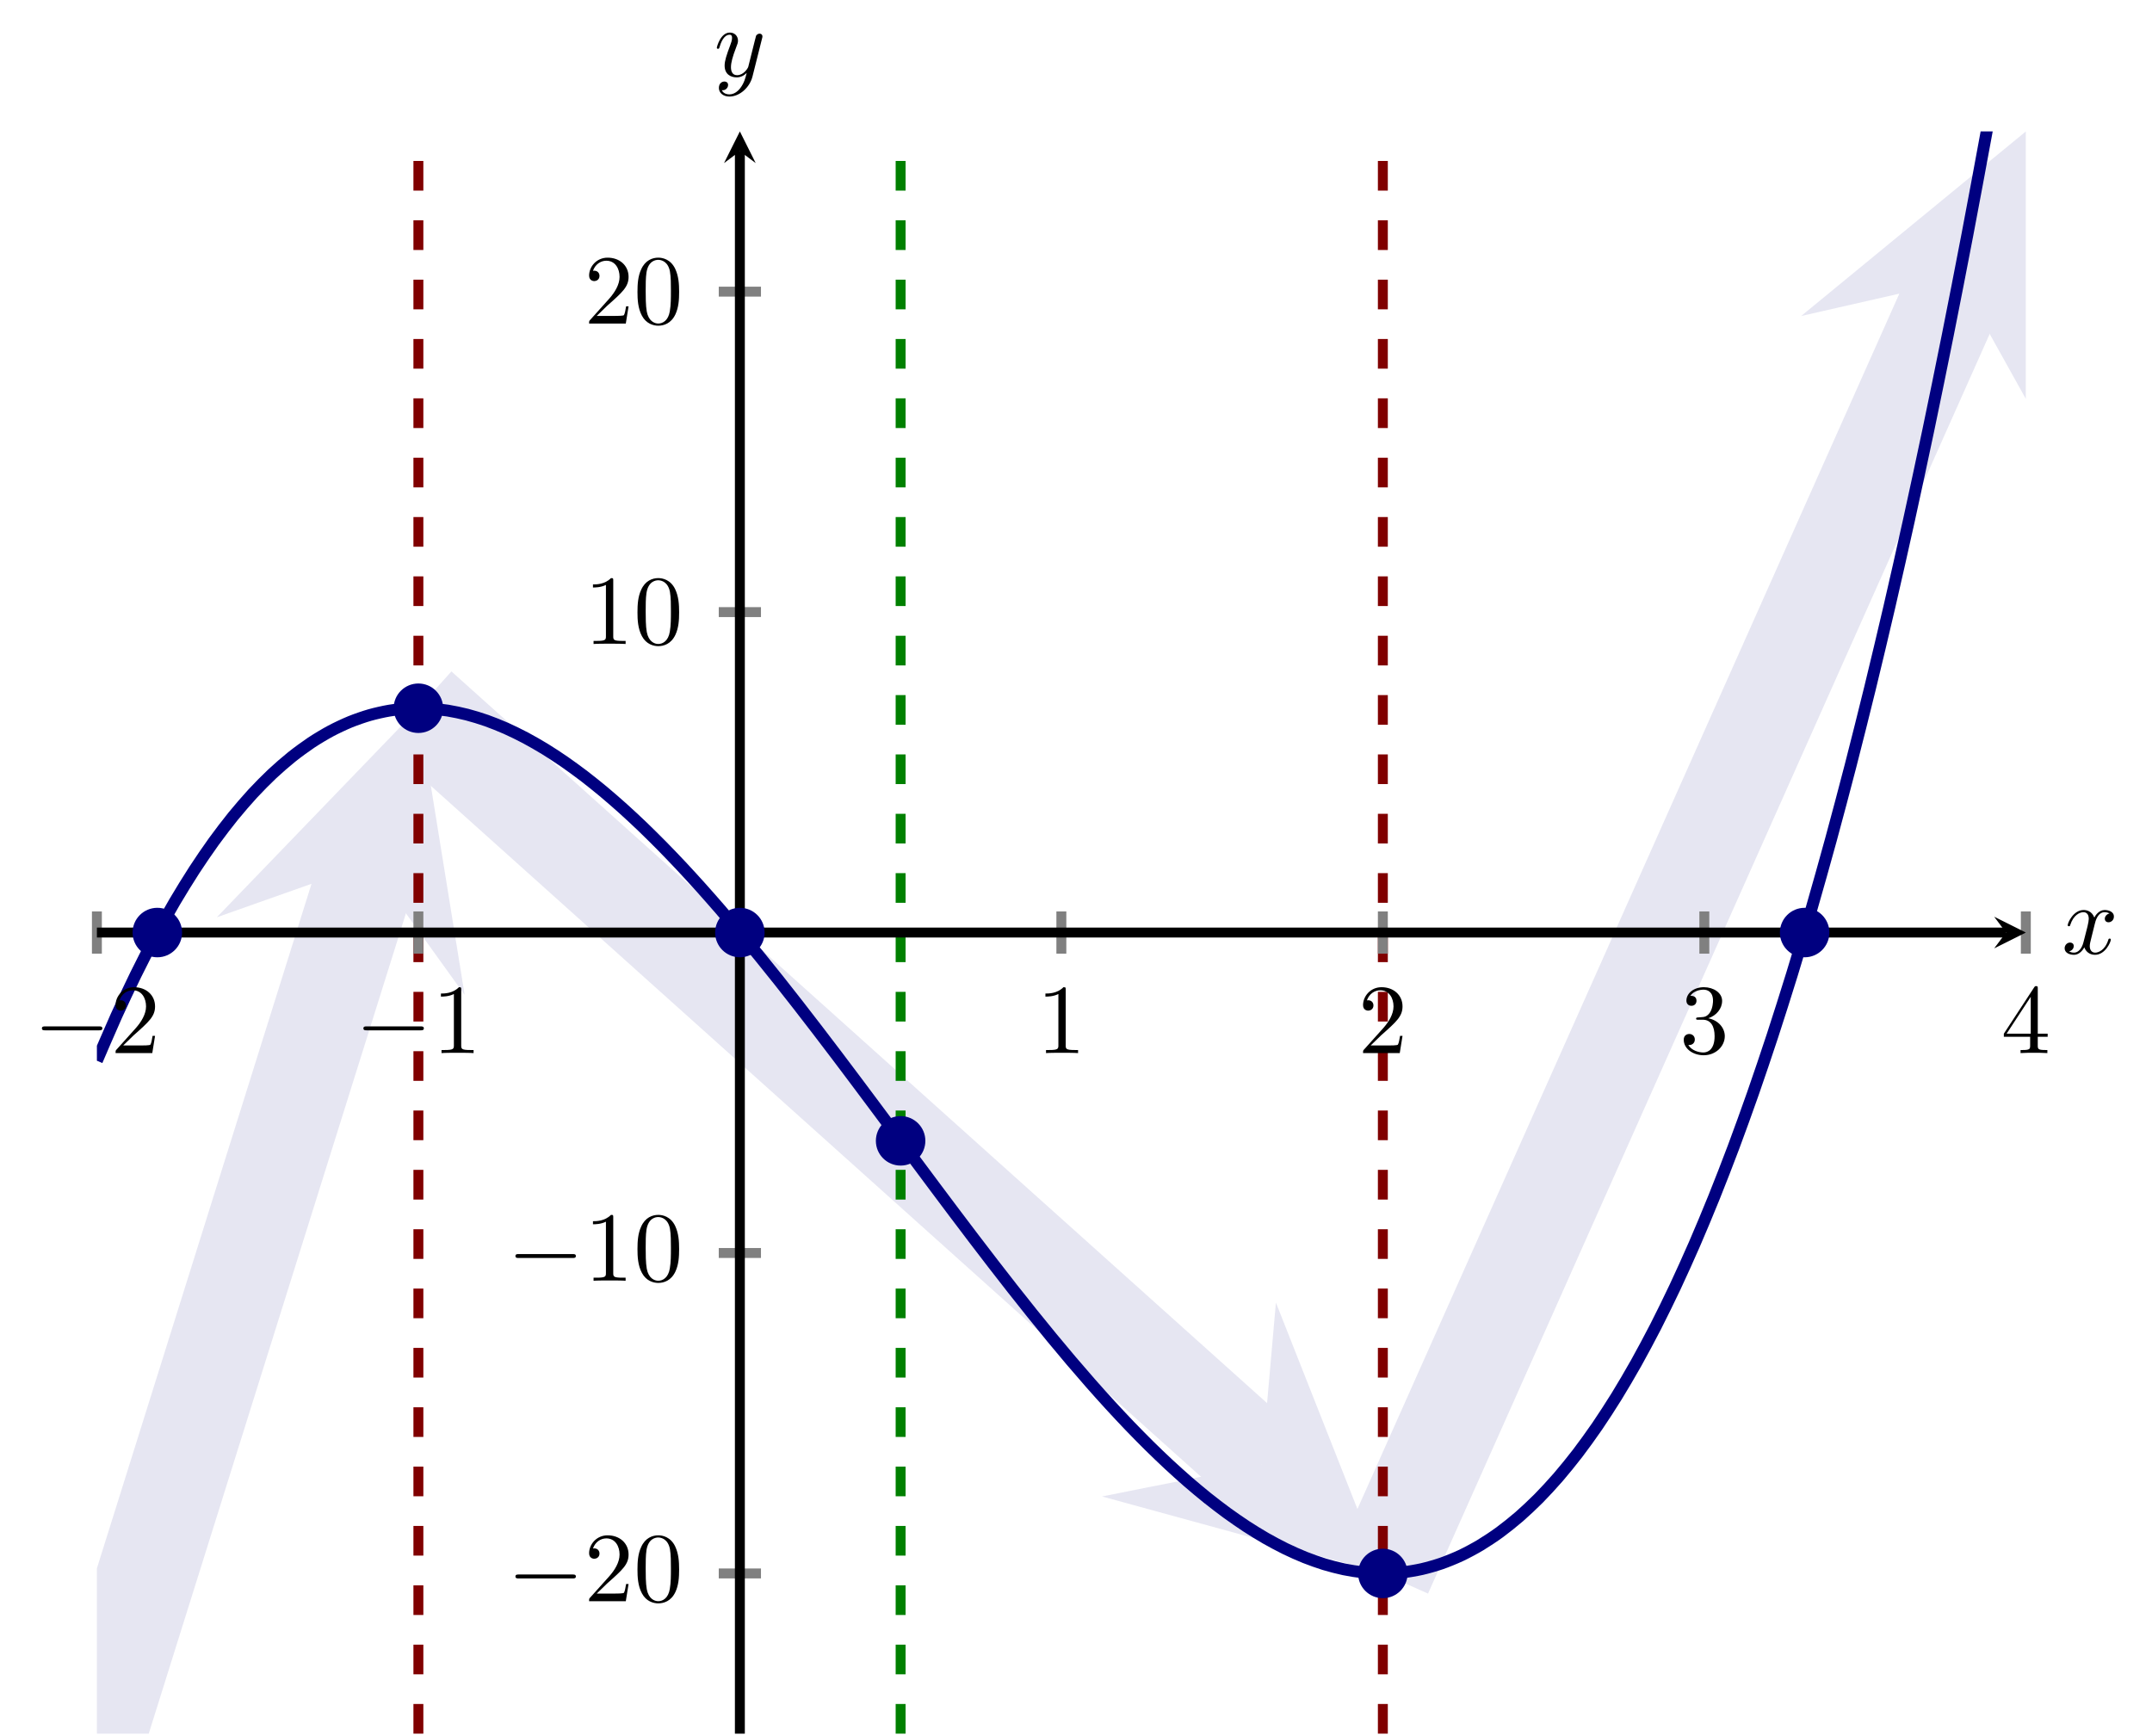 <?xml version="1.0" encoding="UTF-8" standalone="no"?>
<!DOCTYPE svg PUBLIC "-//W3C//DTD SVG 1.1//EN" "http://www.w3.org/Graphics/SVG/1.1/DTD/svg11.dtd">
<svg xmlns="http://www.w3.org/2000/svg" xmlns:xlink="http://www.w3.org/1999/xlink" version="1.1" width="216.739pt" height="174.829pt" viewBox="0 0 216.739 174.829">
<clipPath id="cp0">
<path transform="matrix(1,0,0,-1,9.759,174.63)" d="M 0 0 L 194.272 0 L 194.272 161.392 L 0 161.392 Z "/>
</clipPath>
<g clip-path="url(#cp0)">
<path transform="matrix(1,0,0,-1,9.759,174.63)" stroke-width="9.963" stroke-linecap="butt" stroke-miterlimit="10" stroke-linejoin="miter" fill="none" stroke="#e6e6f2" d="M 0 0 L 27.487 87.684 "/>
<path transform="matrix(.299,-.955,-.955,-.299,37.246,86.946)" d="M 16.339 0 L -9.803 13.071 L 0 0 L -9.803 -13.071 " fill="#e6e6f2"/>
<path transform="matrix(1,0,0,-1,9.759,174.63)" stroke-width="9.963" stroke-linecap="butt" stroke-miterlimit="10" stroke-linejoin="miter" fill="none" stroke="#e6e6f2" d="M 32.379 103.291 L 117.31 27.09 "/>
<path transform="matrix(.747,.67,.67,-.747,127.069,147.54)" d="M 16.339 0 L -9.803 13.071 L 0 0 L -9.803 -13.071 " fill="#e6e6f2"/>
<path transform="matrix(1,0,0,-1,9.759,174.63)" stroke-width="9.963" stroke-linecap="butt" stroke-miterlimit="10" stroke-linejoin="miter" fill="none" stroke="#e6e6f2" d="M 129.515 16.139 L 187.604 146.436 "/>
<path transform="matrix(.408,-.915,-.915,-.408,197.363,28.194)" d="M 16.339 0 L -9.803 13.071 L 0 0 L -9.803 -13.071 " fill="#e6e6f2"/>
<path transform="matrix(1,0,0,-1,9.759,174.63)" stroke-width="1" stroke-linecap="butt" stroke-dasharray="2.989,2.989" stroke-miterlimit="10" stroke-linejoin="miter" fill="none" stroke="#800000" d="M 32.379 0 L 32.379 161.392 "/>
<path transform="matrix(1,0,0,-1,9.759,174.63)" stroke-width="1" stroke-linecap="butt" stroke-dasharray="2.989,2.989" stroke-miterlimit="10" stroke-linejoin="miter" fill="none" stroke="#800000" d="M 129.515 0 L 129.515 161.392 "/>
<path transform="matrix(1,0,0,-1,9.759,174.63)" stroke-width="1" stroke-linecap="butt" stroke-dasharray="2.989,2.989" stroke-miterlimit="10" stroke-linejoin="miter" fill="none" stroke="#008000" d="M 80.947 0 L 80.947 161.392 "/>
<path transform="matrix(1,0,0,-1,9.759,174.63)" stroke-width="1.196" stroke-linecap="butt" stroke-miterlimit="10" stroke-linejoin="miter" fill="none" stroke="#000080" d="M 0 67.785 C 0 67.785 1.418 71.097 1.962 72.303 C 2.507 73.509 3.38 75.364 3.925 76.475 C 4.469 77.585 5.342 79.29 5.887 80.308 C 6.431 81.326 7.305 82.883 7.849 83.811 C 8.394 84.738 9.267 86.153 9.812 86.993 C 10.356 87.833 11.229 89.108 11.774 89.863 C 12.318 90.617 13.192 91.757 13.736 92.428 C 14.281 93.099 15.154 94.108 15.698 94.698 C 16.243 95.289 17.116 96.17 17.661 96.682 C 18.205 97.194 19.079 97.952 19.623 98.387 C 20.168 98.823 21.041 99.461 21.585 99.824 C 22.13 100.186 23.003 100.708 23.548 100.999 C 24.092 101.29 24.965 101.699 25.51 101.922 C 26.054 102.144 26.928 102.445 27.472 102.601 C 28.017 102.757 28.89 102.954 29.435 103.046 C 29.979 103.138 30.852 103.234 31.397 103.264 C 31.941 103.294 32.815 103.293 33.359 103.264 C 33.904 103.235 34.777 103.141 35.322 103.056 C 35.866 102.97 36.739 102.787 37.284 102.646 C 37.828 102.506 38.702 102.238 39.246 102.045 C 39.791 101.853 40.664 101.503 41.208 101.261 C 41.753 101.019 42.626 100.592 43.171 100.302 C 43.715 100.013 44.589 99.512 45.133 99.178 C 45.678 98.844 46.551 98.272 47.095 97.895 C 47.64 97.519 48.513 96.881 49.058 96.465 C 49.602 96.048 50.475 95.348 51.02 94.894 C 51.564 94.439 52.438 93.681 52.982 93.191 C 53.527 92.702 54.4 91.888 54.945 91.366 C 55.489 90.843 56.362 89.979 56.907 89.426 C 57.451 88.873 58.325 87.962 58.869 87.381 C 59.414 86.8 60.287 85.845 60.831 85.238 C 61.376 84.632 62.249 83.638 62.794 83.008 C 63.338 82.378 64.212 81.348 64.756 80.697 C 65.301 80.046 66.174 78.985 66.718 78.316 C 67.263 77.646 68.136 76.557 68.681 75.872 C 69.225 75.186 70.099 74.073 70.643 73.374 C 71.188 72.674 72.061 71.541 72.605 70.831 C 73.15 70.12 74.023 68.97 74.568 68.251 C 75.112 67.531 75.985 66.369 76.53 65.643 C 77.074 64.916 77.948 63.746 78.492 63.015 C 79.037 62.285 79.91 61.11 80.455 60.377 C 80.999 59.645 81.872 58.469 82.417 57.737 C 82.961 57.005 83.835 55.832 84.379 55.103 C 84.924 54.374 85.797 53.208 86.341 52.484 C 86.886 51.761 87.759 50.605 88.304 49.889 C 88.848 49.174 89.722 48.032 90.266 47.327 C 90.811 46.621 91.684 45.498 92.228 44.805 C 92.773 44.112 93.646 43.011 94.191 42.333 C 94.735 41.655 95.609 40.579 96.153 39.919 C 96.698 39.258 97.571 38.212 98.115 37.572 C 98.66 36.931 99.533 35.919 100.078 35.3 C 100.622 34.681 101.495 33.706 102.04 33.112 C 102.584 32.518 103.458 31.584 104.002 31.017 C 104.547 30.45 105.42 29.561 105.965 29.023 C 106.509 28.485 107.382 27.646 107.927 27.14 C 108.471 26.633 109.345 25.847 109.889 25.374 C 110.434 24.902 111.307 24.172 111.851 23.736 C 112.396 23.301 113.269 22.631 113.814 22.234 C 114.358 21.837 115.232 21.232 115.776 20.876 C 116.321 20.521 117.194 19.983 117.738 19.671 C 118.283 19.36 119.156 18.894 119.701 18.628 C 120.245 18.362 121.118 17.973 121.663 17.755 C 122.208 17.538 123.081 17.228 123.625 17.061 C 124.17 16.895 125.043 16.668 125.588 16.555 C 126.132 16.442 127.005 16.302 127.55 16.245 C 128.094 16.187 128.968 16.139 129.512 16.139 C 130.057 16.139 130.93 16.186 131.475 16.247 C 132.019 16.308 132.892 16.453 133.437 16.577 C 133.981 16.7 134.855 16.949 135.399 17.137 C 135.944 17.326 136.817 17.681 137.361 17.937 C 137.906 18.193 138.779 18.659 139.324 18.985 C 139.868 19.311 140.742 19.89 141.286 20.289 C 141.831 20.688 142.704 21.385 143.248 21.858 C 143.793 22.332 144.666 23.151 145.211 23.701 C 145.755 24.252 146.628 25.196 147.173 25.827 C 147.718 26.457 148.591 27.531 149.135 28.243 C 149.68 28.955 150.553 30.163 151.098 30.959 C 151.642 31.755 152.515 33.1 153.06 33.983 C 153.604 34.866 154.478 36.352 155.022 37.324 C 155.567 38.297 156.44 39.927 156.985 40.991 C 157.529 42.055 158.402 43.834 158.947 44.992 C 159.491 46.149 160.365 48.081 160.909 49.335 C 161.454 50.589 162.327 52.677 162.871 54.03 C 163.416 55.382 164.289 57.63 164.834 59.084 C 165.378 60.538 166.252 62.95 166.796 64.508 C 167.341 66.065 168.214 68.645 168.758 70.308 C 169.303 71.971 170.176 74.723 170.721 76.494 C 171.265 78.266 172.138 81.193 172.683 83.075 C 173.227 84.957 174.101 88.064 174.645 90.059 C 175.19 92.054 176.063 95.344 176.608 97.455 C 177.152 99.565 178.025 103.042 178.57 105.27 C 179.114 107.499 179.988 111.167 180.532 113.515 C 181.077 115.864 181.95 119.726 182.494 122.198 C 183.039 124.669 183.912 128.73 184.457 131.326 C 185.001 133.923 185.875 138.186 186.419 140.91 C 186.964 143.633 187.837 148.103 188.381 150.956 C 188.926 153.81 189.799 158.49 190.344 161.475 C 190.888 164.461 191.762 169.355 192.306 172.475 C 192.851 175.595 194.268 183.964 194.268 183.964 "/>
</g>
<path transform="matrix(1,0,0,-1,9.759,174.63)" stroke-width="1" stroke-linecap="butt" stroke-miterlimit="10" stroke-linejoin="miter" fill="none" stroke="#808080" d="M 0 78.57 L 0 82.822 M 32.379 78.57 L 32.379 82.822 M 97.136 78.57 L 97.136 82.822 M 129.515 78.57 L 129.515 82.822 M 161.893 78.57 L 161.893 82.822 M 194.272 78.57 L 194.272 82.822 "/>
<path transform="matrix(1,0,0,-1,9.759,174.63)" stroke-width="1" stroke-linecap="butt" stroke-miterlimit="10" stroke-linejoin="miter" fill="none" stroke="#808080" d="M 62.631 16.139 L 66.883 16.139 M 62.631 48.418 L 66.883 48.418 M 62.631 112.974 L 66.883 112.974 M 62.631 145.253 L 66.883 145.253 "/>
<path transform="matrix(1,0,0,-1,9.759,174.63)" stroke-width="1" stroke-linecap="butt" stroke-miterlimit="10" stroke-linejoin="miter" fill="none" stroke="#000000" d="M 0 80.696 L 192.28 80.696 "/>
<path transform="matrix(1,0,0,-1,202.039,93.934)" d="M 1.993 0 L -1.196 1.594 L 0 0 L -1.196 -1.594 "/>
<path transform="matrix(1,0,0,-1,9.759,174.63)" stroke-width="1" stroke-linecap="butt" stroke-miterlimit="10" stroke-linejoin="miter" fill="none" stroke="#000000" d="M 64.757 0 L 64.757 159.399 "/>
<path transform="matrix(0,-1,-1,-0,74.516,15.231)" d="M 1.993 0 L -1.196 1.594 L 0 0 L -1.196 -1.594 "/>
<symbol id="font_1_1">
<path d="M .576 0 C .593 0 .611 0 .611 .02 C .611 .04 .593 .04 .576 .04 L .035 .04 C .018 .04 0 .04 0 .02 C 0 0 .018 0 .035 0 L .576 0 Z "/>
</symbol>
<use xlink:href="#font_1_1" transform="matrix(9.963,0,0,-9.963,4.221,103.784)"/>
<symbol id="font_2_3">
<path d="M .077 .077 L .183 .18 C .339 .318 .399 .372 .399 .472 C .399 .586 .309 .666 .187 .666 C .074 .666 0 .574 0 .485 C 0 .429 .05 .429 .053 .429 C .07 .429 .105 .441 .105 .482 C .105 .508 .087 .534 .052 .534 C .044 .534 .042 .534 .039 .533 C .062 .598 .116 .635 .174 .635 C .265 .635 .308 .554 .308 .472 C .308 .392 .258 .313 .203 .251 L .011 .037 C 0 .026 0 .024 0 0 L .371 0 L .399 .174 L .374 .174 C .369 .144 .362 .1 .352 .085 C .345 .077 .279 .077 .257 .077 L .077 .077 Z "/>
</symbol>
<use xlink:href="#font_2_3" transform="matrix(9.963,0,0,-9.963,11.641,106.075)"/>
<use xlink:href="#font_1_1" transform="matrix(9.963,0,0,-9.963,36.6,103.784)"/>
<symbol id="font_2_2">
<path d="M .205 .64 C .205 .664 .205 .666 .182 .666 C .12 .602 .032 .602 0 .602 L 0 .571 C .02 .571 .079 .571 .131 .597 L .131 .079 C .131 .043 .128 .031 .038 .031 L .006 .031 L .006 0 C .041 .003 .128 .003 .168 .003 C .208 .003 .295 .003 .33 0 L .33 .031 L .298 .031 C .208 .031 .205 .042 .205 .079 L .205 .64 Z "/>
</symbol>
<use xlink:href="#font_2_2" transform="matrix(9.963,0,0,-9.963,44.408,106.075)"/>
<use xlink:href="#font_2_2" transform="matrix(9.963,0,0,-9.963,105.29,106.075)"/>
<use xlink:href="#font_2_3" transform="matrix(9.963,0,0,-9.963,137.28,106.075)"/>
<symbol id="font_2_4">
<path d="M .248 .374 C .33 .401 .388 .471 .388 .55 C .388 .632 .3 .688 .204 .688 C .103 .688 .027 .628 .027 .552 C .027 .519 .049 .5 .078 .5 C .109 .5 .129 .522 .129 .551 C .129 .601 .082 .601 .067 .601 C .098 .65 .164 .663 .2 .663 C .241 .663 .296 .641 .296 .551 C .296 .539 .294 .481 .268 .437 C .238 .389 .204 .386 .179 .385 C .171 .384 .147 .382 .14 .382 C .132 .381 .125 .38 .125 .37 C .125 .359 .132 .359 .149 .359 L .193 .359 C .275 .359 .312 .291 .312 .193 C .312 .057 .243 .028 .199 .028 C .156 .028 .081 .045 .046 .104 C .081 .099 .112 .121 .112 .159 C .112 .195 .085 .215 .056 .215 C .032 .215 0 .201 0 .157 C 0 .066 .093 0 .202 0 C .324 0 .415 .091 .415 .193 C .415 .275 .352 .353 .248 .374 Z "/>
</symbol>
<use xlink:href="#font_2_4" transform="matrix(9.963,0,0,-9.963,169.578,106.294)"/>
<symbol id="font_2_5">
<path d="M .266 .165 L .266 .078 C .266 .042 .264 .031 .19 .031 L .169 .031 L .169 0 C .21 .003 .262 .003 .304 .003 C .346 .003 .399 .003 .44 0 L .44 .031 L .419 .031 C .345 .031 .343 .042 .343 .078 L .343 .165 L .443 .165 L .443 .196 L .343 .196 L .343 .651 C .343 .671 .343 .677 .327 .677 C .318 .677 .315 .677 .307 .665 L 0 .196 L 0 .165 L .266 .165 M .272 .196 L .028 .196 L .272 .569 L .272 .196 Z "/>
</symbol>
<use xlink:href="#font_2_5" transform="matrix(9.963,0,0,-9.963,201.817,106.075)"/>
<use xlink:href="#font_1_1" transform="matrix(9.963,0,0,-9.963,51.912,158.995)"/>
<symbol id="font_2_1">
<path d="M .421 .342 C .421 .422 .416 .502 .381 .576 C .335 .672 .253 .688 .211 .688 C .151 .688 .078 .662 .037 .569 C .005 .5 0 .422 0 .342 C 0 .267 .004 .177 .045 .101 C .088 .02 .161 0 .21 0 C .264 0 .34 .021 .384 .116 C .416 .185 .421 .263 .421 .342 M .21 .022 C .171 .022 .112 .047 .094 .143 C .083 .203 .083 .295 .083 .354 C .083 .418 .083 .484 .091 .538 C .11 .657 .185 .666 .21 .666 C .243 .666 .309 .648 .328 .549 C .338 .493 .338 .417 .338 .354 C .338 .279 .338 .211 .327 .147 C .312 .052 .255 .022 .21 .022 Z "/>
</symbol>
<use xlink:href="#font_2_3" transform="matrix(9.963,0,0,-9.963,59.332,161.286)"/>
<use xlink:href="#font_2_1" transform="matrix(9.963,0,0,-9.963,64.204,161.505)"/>
<use xlink:href="#font_1_1" transform="matrix(9.963,0,0,-9.963,51.912,126.717)"/>
<use xlink:href="#font_2_2" transform="matrix(9.963,0,0,-9.963,59.721,129.008)"/>
<use xlink:href="#font_2_1" transform="matrix(9.963,0,0,-9.963,64.204,129.227)"/>
<use xlink:href="#font_2_2" transform="matrix(9.963,0,0,-9.963,59.721,64.867)"/>
<use xlink:href="#font_2_1" transform="matrix(9.963,0,0,-9.963,64.204,65.086)"/>
<use xlink:href="#font_2_3" transform="matrix(9.963,0,0,-9.963,59.332,32.589)"/>
<use xlink:href="#font_2_1" transform="matrix(9.963,0,0,-9.963,64.204,32.808)"/>
<path transform="matrix(1,0,0,-1,9.759,174.63)" d="M 82.939 59.715 C 82.939 60.815 82.047 61.708 80.947 61.708 C 79.846 61.708 78.954 60.815 78.954 59.715 C 78.954 58.614 79.846 57.722 80.947 57.722 C 82.047 57.722 82.939 58.614 82.939 59.715 Z M 80.947 59.715 " fill="#000080"/>
<path transform="matrix(1,0,0,-1,9.759,174.63)" stroke-width="1" stroke-linecap="butt" stroke-miterlimit="10" stroke-linejoin="miter" fill="none" stroke="#000080" d="M 82.939 59.715 C 82.939 60.815 82.047 61.708 80.947 61.708 C 79.846 61.708 78.954 60.815 78.954 59.715 C 78.954 58.614 79.846 57.722 80.947 57.722 C 82.047 57.722 82.939 58.614 82.939 59.715 Z M 80.947 59.715 "/>
<path transform="matrix(1,0,0,-1,9.759,174.63)" d="M 66.75 80.696 C 66.75 81.796 65.858 82.688 64.757 82.688 C 63.657 82.688 62.765 81.796 62.765 80.696 C 62.765 79.595 63.657 78.703 64.757 78.703 C 65.858 78.703 66.75 79.595 66.75 80.696 Z M 64.757 80.696 " fill="#000080"/>
<path transform="matrix(1,0,0,-1,9.759,174.63)" stroke-width="1" stroke-linecap="butt" stroke-miterlimit="10" stroke-linejoin="miter" fill="none" stroke="#000080" d="M 66.75 80.696 C 66.75 81.796 65.858 82.688 64.757 82.688 C 63.657 82.688 62.765 81.796 62.765 80.696 C 62.765 79.595 63.657 78.703 64.757 78.703 C 65.858 78.703 66.75 79.595 66.75 80.696 Z M 64.757 80.696 "/>
<path transform="matrix(1,0,0,-1,9.759,174.63)" d="M 34.371 103.291 C 34.371 104.391 33.479 105.283 32.379 105.283 C 31.278 105.283 30.386 104.391 30.386 103.291 C 30.386 102.19 31.278 101.298 32.379 101.298 C 33.479 101.298 34.371 102.19 34.371 103.291 Z M 32.379 103.291 " fill="#000080"/>
<path transform="matrix(1,0,0,-1,9.759,174.63)" stroke-width="1" stroke-linecap="butt" stroke-miterlimit="10" stroke-linejoin="miter" fill="none" stroke="#000080" d="M 34.371 103.291 C 34.371 104.391 33.479 105.283 32.379 105.283 C 31.278 105.283 30.386 104.391 30.386 103.291 C 30.386 102.19 31.278 101.298 32.379 101.298 C 33.479 101.298 34.371 102.19 34.371 103.291 Z M 32.379 103.291 "/>
<path transform="matrix(1,0,0,-1,9.759,174.63)" d="M 131.507 16.139 C 131.507 17.24 130.615 18.132 129.515 18.132 C 128.414 18.132 127.522 17.24 127.522 16.139 C 127.522 15.039 128.414 14.147 129.515 14.147 C 130.615 14.147 131.507 15.039 131.507 16.139 Z M 129.515 16.139 " fill="#000080"/>
<path transform="matrix(1,0,0,-1,9.759,174.63)" stroke-width="1" stroke-linecap="butt" stroke-miterlimit="10" stroke-linejoin="miter" fill="none" stroke="#000080" d="M 131.507 16.139 C 131.507 17.24 130.615 18.132 129.515 18.132 C 128.414 18.132 127.522 17.24 127.522 16.139 C 127.522 15.039 128.414 14.147 129.515 14.147 C 130.615 14.147 131.507 15.039 131.507 16.139 Z M 129.515 16.139 "/>
<path transform="matrix(1,0,0,-1,9.759,174.63)" d="M 8.08 80.696 C 8.08 81.796 7.188 82.688 6.087 82.688 C 4.987 82.688 4.095 81.796 4.095 80.696 C 4.095 79.595 4.987 78.703 6.087 78.703 C 7.188 78.703 8.08 79.595 8.08 80.696 Z M 6.087 80.696 " fill="#000080"/>
<path transform="matrix(1,0,0,-1,9.759,174.63)" stroke-width="1" stroke-linecap="butt" stroke-miterlimit="10" stroke-linejoin="miter" fill="none" stroke="#000080" d="M 8.08 80.696 C 8.08 81.796 7.188 82.688 6.087 82.688 C 4.987 82.688 4.095 81.796 4.095 80.696 C 4.095 79.595 4.987 78.703 6.087 78.703 C 7.188 78.703 8.08 79.595 8.08 80.696 Z M 6.087 80.696 "/>
<path transform="matrix(1,0,0,-1,9.759,174.63)" d="M 173.988 80.696 C 173.988 81.796 173.096 82.688 171.996 82.688 C 170.895 82.688 170.003 81.796 170.003 80.696 C 170.003 79.595 170.895 78.703 171.996 78.703 C 173.096 78.703 173.988 79.595 173.988 80.696 Z M 171.996 80.696 " fill="#000080"/>
<path transform="matrix(1,0,0,-1,9.759,174.63)" stroke-width="1" stroke-linecap="butt" stroke-miterlimit="10" stroke-linejoin="miter" fill="none" stroke="#000080" d="M 173.988 80.696 C 173.988 81.796 173.096 82.688 171.996 82.688 C 170.895 82.688 170.003 81.796 170.003 80.696 C 170.003 79.595 170.895 78.703 171.996 78.703 C 173.096 78.703 173.988 79.595 173.988 80.696 Z M 171.996 80.696 "/>
<symbol id="font_3_1">
<path d="M .305 .313 C .311 .339 .334 .431 .404 .431 C .409 .431 .433 .431 .454 .418 C .426 .413 .406 .388 .406 .364 C .406 .348 .417 .329 .444 .329 C .466 .329 .498 .347 .498 .387 C .498 .439 .439 .453 .405 .453 C .347 .453 .312 .4 .3 .377 C .275 .443 .221 .453 .192 .453 C .088 .453 .031 .324 .031 .299 C .031 .289 .041 .289 .043 .289 C .051 .289 .054 .291 .056 .3 C .09 .406 .156 .431 .19 .431 C .209 .431 .244 .422 .244 .364 C .244 .333 .227 .266 .19 .126 C .174 .064 .139 .022 .095 .022 C .089 .022 .066 .022 .045 .035 C .07 .04 .092 .061 .092 .089 C .092 .116 .07 .124 .055 .124 C .025 .124 0 .098 0 .066 C 0 .02 .05 0 .094 0 C .16 0 .196 .07 .199 .076 C .211 .039 .247 0 .307 0 C .41 0 .467 .129 .467 .154 C .467 .164 .458 .164 .455 .164 C .446 .164 .444 .16 .442 .153 C .409 .046 .341 .022 .309 .022 C .27 .022 .254 .054 .254 .088 C .254 .11 .26 .132 .271 .176 L .305 .313 Z "/>
</symbol>
<use xlink:href="#font_3_1" transform="matrix(9.963,0,0,-9.963,207.94,96.178)"/>
<symbol id="font_3_2">
<path d="M .457 .586 C .461 .6 .461 .602 .461 .609 C .461 .627 .447 .636 .432 .636 C .422 .636 .406 .63 .397 .615 C .395 .61 .387 .579 .383 .561 C .376 .535 .369 .508 .363 .481 L .318 .301 C .314 .286 .271 .216 .205 .216 C .154 .216 .143 .26 .143 .297 C .143 .343 .16 .405 .194 .493 C .21 .534 .214 .545 .214 .565 C .214 .61 .182 .647 .132 .647 C .037 .647 0 .502 0 .493 C 0 .483 .01 .483 .012 .483 C .022 .483 .023 .485 .028 .501 C .055 .595 .095 .625 .129 .625 C .137 .625 .154 .625 .154 .593 C .154 .568 .144 .542 .137 .523 C .097 .417 .079 .36 .079 .313 C .079 .224 .142 .194 .201 .194 C .24 .194 .274 .211 .302 .239 C .289 .187 .277 .138 .237 .085 C .211 .051 .173 .022 .127 .022 C .113 .022 .068 .025 .051 .064 C .067 .064 .08 .064 .094 .076 C .104 .085 .114 .098 .114 .117 C .114 .148 .087 .152 .077 .152 C .054 .152 .021 .136 .021 .087 C .021 .037 .065 0 .127 0 C .23 0 .333 .091 .361 .204 L .457 .586 Z "/>
</symbol>
<use xlink:href="#font_3_2" transform="matrix(9.963,0,0,-9.963,72.194,9.726)"/>
</svg>
